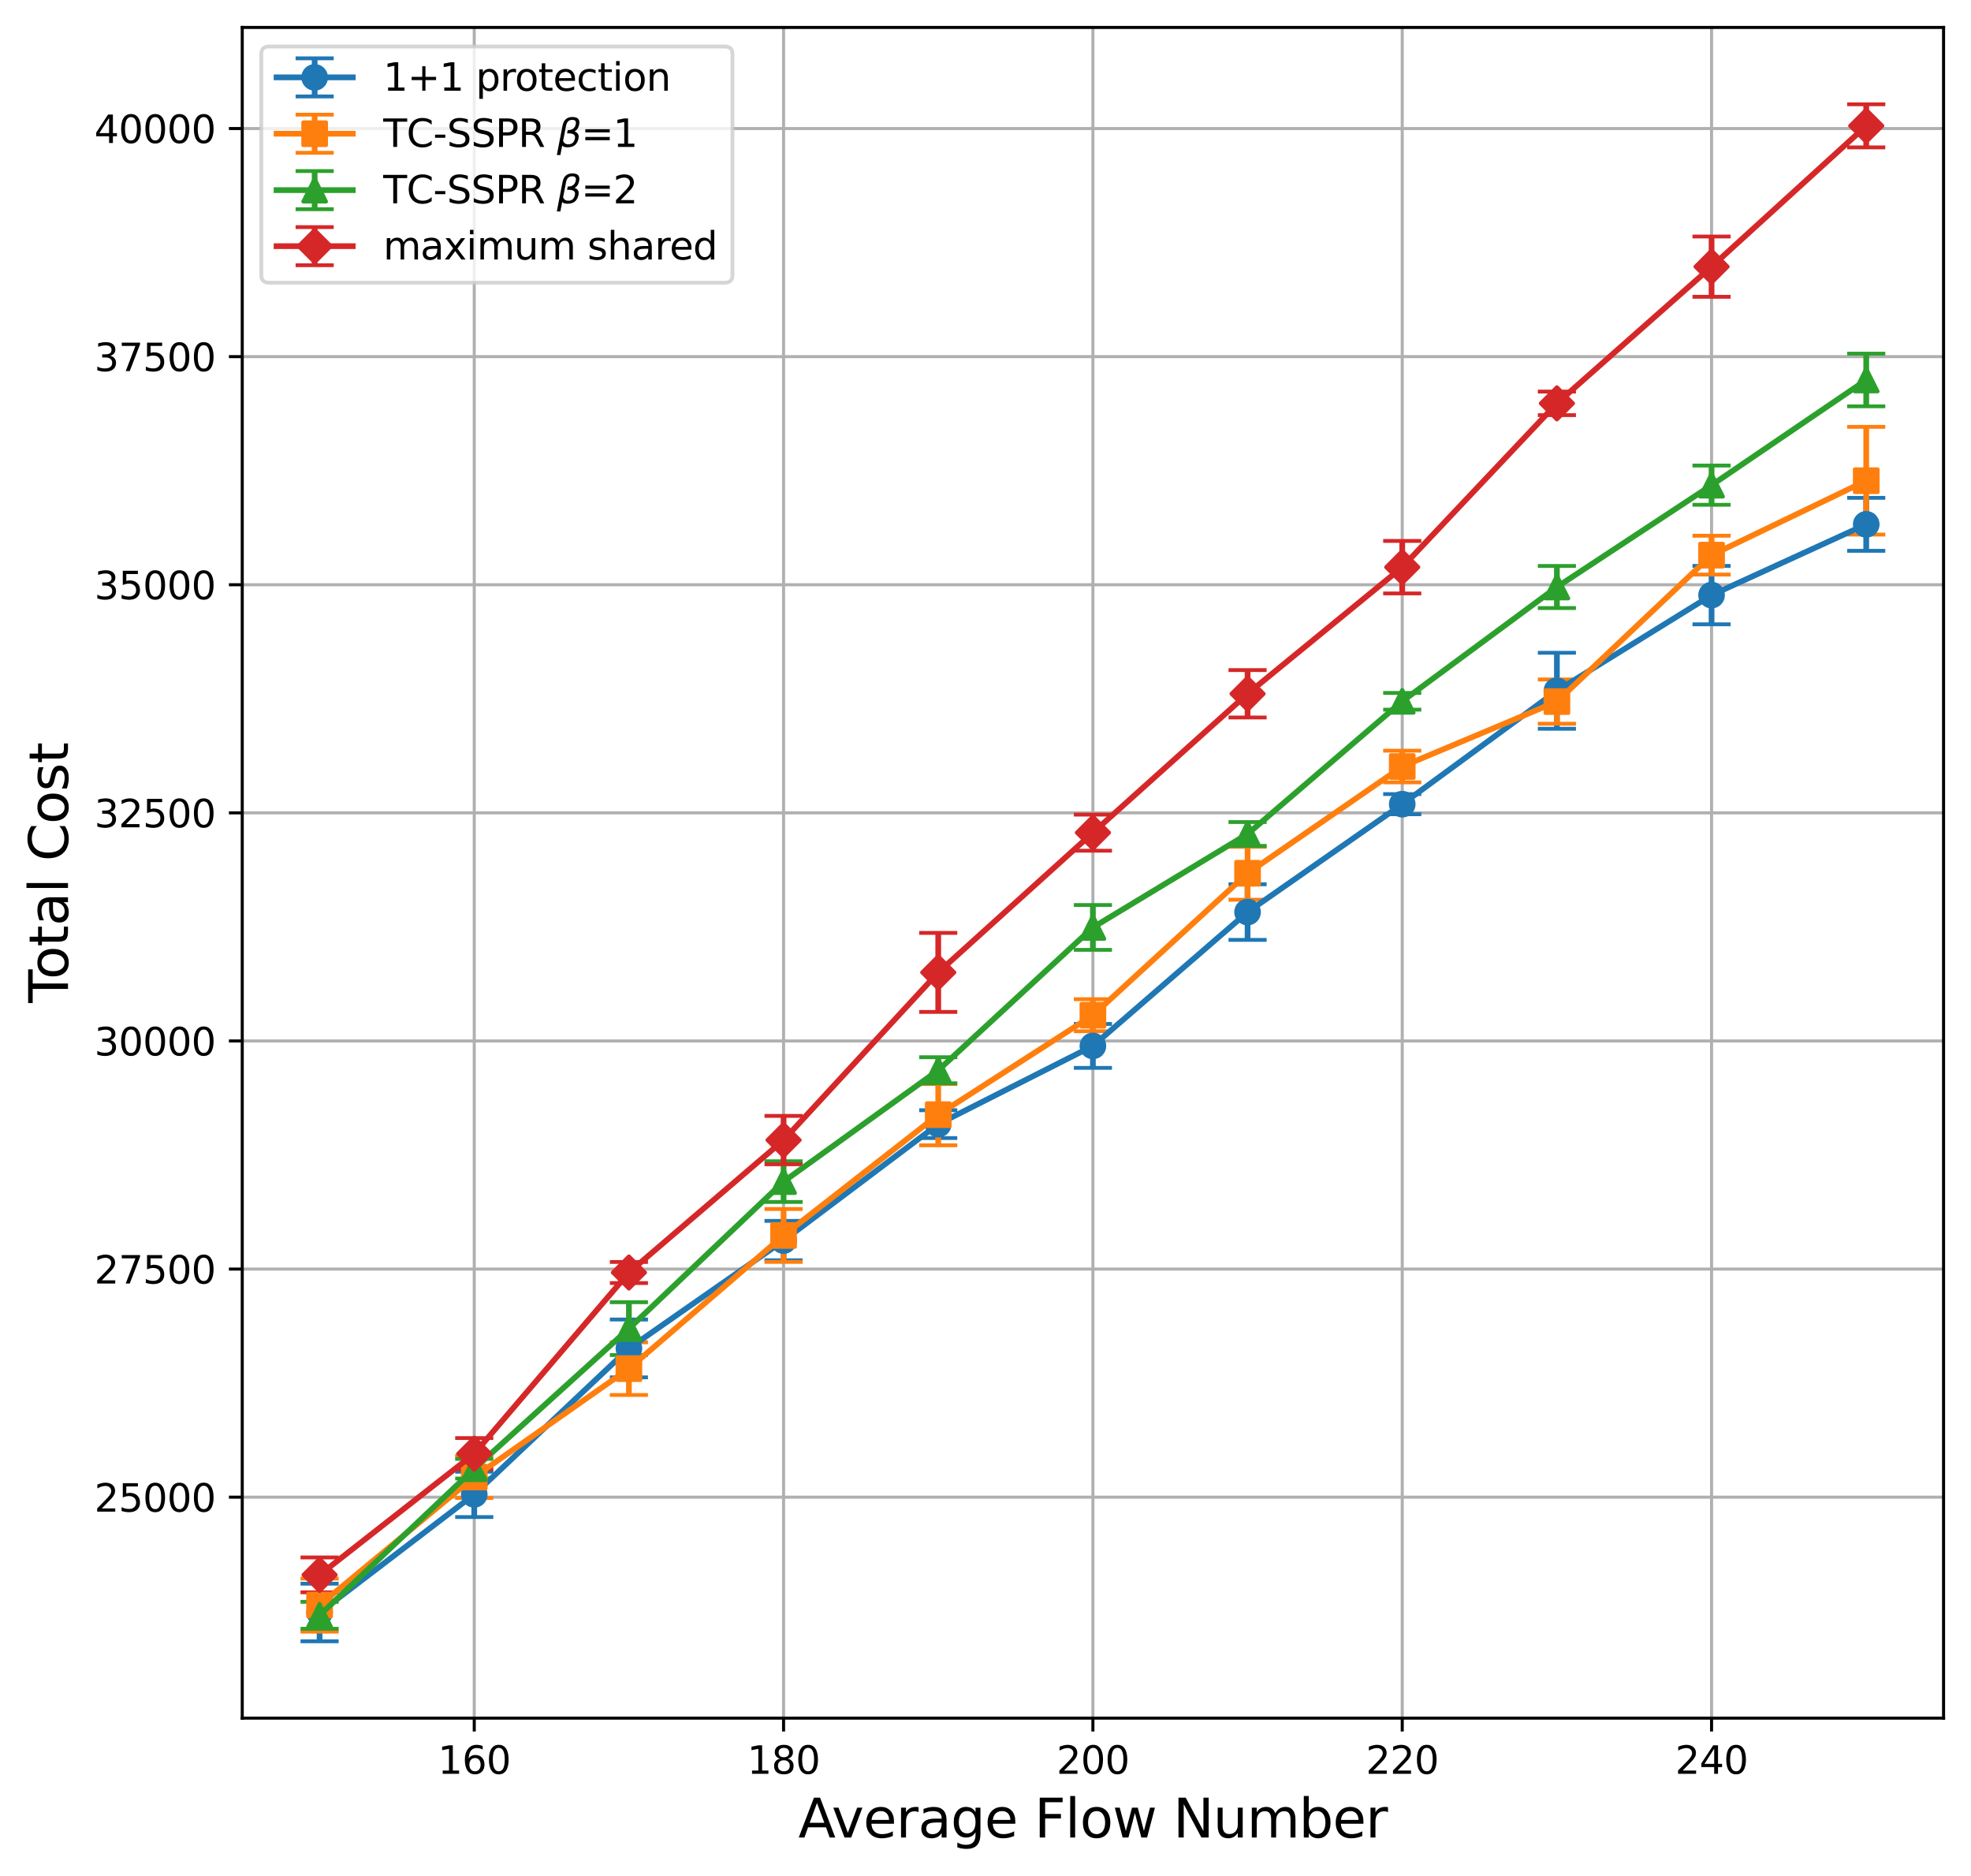 <?xml version="1.0" encoding="utf-8" standalone="no"?>
<!DOCTYPE svg PUBLIC "-//W3C//DTD SVG 1.1//EN"
  "http://www.w3.org/Graphics/SVG/1.1/DTD/svg11.dtd">
<svg xmlns:xlink="http://www.w3.org/1999/xlink" width="517.162pt" height="492.147pt" viewBox="0 0 517.162 492.147" xmlns="http://www.w3.org/2000/svg" version="1.1">
 <defs>
  <style type="text/css">*{stroke-linejoin: round; stroke-linecap: butt}</style>
 </defs>
 <g id="figure_1">
  <g id="patch_1">
   <path d="M 0 492.147 
L 517.162 492.147 
L 517.162 0 
L 0 0 
z
" style="fill: #ffffff"/>
  </g>
  <g id="axes_1">
   <g id="patch_2">
    <path d="M 63.562 450.72 
L 509.962 450.72 
L 509.962 7.2 
L 63.562 7.2 
z
" style="fill: #ffffff"/>
   </g>
   <g id="matplotlib.axis_1">
    <g id="xtick_1">
     <g id="line2d_1">
      <path d="M 124.435 450.72 
L 124.435 7.2 
" clip-path="url(#p0f56e85eb6)" style="fill: none; stroke: #b0b0b0; stroke-width: 0.8; stroke-linecap: square"/>
     </g>
     <g id="line2d_2">
      <defs>
       <path id="mb058c0c00e" d="M 0 0 
L 0 3.5 
" style="stroke: #000000; stroke-width: 0.8"/>
      </defs>
      <g>
       <use xlink:href="#mb058c0c00e" x="124.435" y="450.72" style="stroke: #000000; stroke-width: 0.8"/>
      </g>
     </g>
     <g id="text_1">
      <!-- 160 -->
      <g transform="translate(114.891 465.318) scale(0.1 -0.1)">
       <defs>
        <path id="DejaVuSans-31" d="M 794 531 
L 1825 531 
L 1825 4091 
L 703 3866 
L 703 4441 
L 1819 4666 
L 2450 4666 
L 2450 531 
L 3481 531 
L 3481 0 
L 794 0 
L 794 531 
z
" transform="scale(0.016)"/>
        <path id="DejaVuSans-36" d="M 2113 2584 
Q 1688 2584 1439 2293 
Q 1191 2003 1191 1497 
Q 1191 994 1439 701 
Q 1688 409 2113 409 
Q 2538 409 2786 701 
Q 3034 994 3034 1497 
Q 3034 2003 2786 2293 
Q 2538 2584 2113 2584 
z
M 3366 4563 
L 3366 3988 
Q 3128 4100 2886 4159 
Q 2644 4219 2406 4219 
Q 1781 4219 1451 3797 
Q 1122 3375 1075 2522 
Q 1259 2794 1537 2939 
Q 1816 3084 2150 3084 
Q 2853 3084 3261 2657 
Q 3669 2231 3669 1497 
Q 3669 778 3244 343 
Q 2819 -91 2113 -91 
Q 1303 -91 875 529 
Q 447 1150 447 2328 
Q 447 3434 972 4092 
Q 1497 4750 2381 4750 
Q 2619 4750 2861 4703 
Q 3103 4656 3366 4563 
z
" transform="scale(0.016)"/>
        <path id="DejaVuSans-30" d="M 2034 4250 
Q 1547 4250 1301 3770 
Q 1056 3291 1056 2328 
Q 1056 1369 1301 889 
Q 1547 409 2034 409 
Q 2525 409 2770 889 
Q 3016 1369 3016 2328 
Q 3016 3291 2770 3770 
Q 2525 4250 2034 4250 
z
M 2034 4750 
Q 2819 4750 3233 4129 
Q 3647 3509 3647 2328 
Q 3647 1150 3233 529 
Q 2819 -91 2034 -91 
Q 1250 -91 836 529 
Q 422 1150 422 2328 
Q 422 3509 836 4129 
Q 1250 4750 2034 4750 
z
" transform="scale(0.016)"/>
       </defs>
       <use xlink:href="#DejaVuSans-31"/>
       <use xlink:href="#DejaVuSans-36" x="63.623"/>
       <use xlink:href="#DejaVuSans-30" x="127.246"/>
      </g>
     </g>
    </g>
    <g id="xtick_2">
     <g id="line2d_3">
      <path d="M 205.598 450.72 
L 205.598 7.2 
" clip-path="url(#p0f56e85eb6)" style="fill: none; stroke: #b0b0b0; stroke-width: 0.8; stroke-linecap: square"/>
     </g>
     <g id="line2d_4">
      <g>
       <use xlink:href="#mb058c0c00e" x="205.598" y="450.72" style="stroke: #000000; stroke-width: 0.8"/>
      </g>
     </g>
     <g id="text_2">
      <!-- 180 -->
      <g transform="translate(196.054 465.318) scale(0.1 -0.1)">
       <defs>
        <path id="DejaVuSans-38" d="M 2034 2216 
Q 1584 2216 1326 1975 
Q 1069 1734 1069 1313 
Q 1069 891 1326 650 
Q 1584 409 2034 409 
Q 2484 409 2743 651 
Q 3003 894 3003 1313 
Q 3003 1734 2745 1975 
Q 2488 2216 2034 2216 
z
M 1403 2484 
Q 997 2584 770 2862 
Q 544 3141 544 3541 
Q 544 4100 942 4425 
Q 1341 4750 2034 4750 
Q 2731 4750 3128 4425 
Q 3525 4100 3525 3541 
Q 3525 3141 3298 2862 
Q 3072 2584 2669 2484 
Q 3125 2378 3379 2068 
Q 3634 1759 3634 1313 
Q 3634 634 3220 271 
Q 2806 -91 2034 -91 
Q 1263 -91 848 271 
Q 434 634 434 1313 
Q 434 1759 690 2068 
Q 947 2378 1403 2484 
z
M 1172 3481 
Q 1172 3119 1398 2916 
Q 1625 2713 2034 2713 
Q 2441 2713 2670 2916 
Q 2900 3119 2900 3481 
Q 2900 3844 2670 4047 
Q 2441 4250 2034 4250 
Q 1625 4250 1398 4047 
Q 1172 3844 1172 3481 
z
" transform="scale(0.016)"/>
       </defs>
       <use xlink:href="#DejaVuSans-31"/>
       <use xlink:href="#DejaVuSans-38" x="63.623"/>
       <use xlink:href="#DejaVuSans-30" x="127.246"/>
      </g>
     </g>
    </g>
    <g id="xtick_3">
     <g id="line2d_5">
      <path d="M 286.762 450.72 
L 286.762 7.2 
" clip-path="url(#p0f56e85eb6)" style="fill: none; stroke: #b0b0b0; stroke-width: 0.8; stroke-linecap: square"/>
     </g>
     <g id="line2d_6">
      <g>
       <use xlink:href="#mb058c0c00e" x="286.762" y="450.72" style="stroke: #000000; stroke-width: 0.8"/>
      </g>
     </g>
     <g id="text_3">
      <!-- 200 -->
      <g transform="translate(277.218 465.318) scale(0.1 -0.1)">
       <defs>
        <path id="DejaVuSans-32" d="M 1228 531 
L 3431 531 
L 3431 0 
L 469 0 
L 469 531 
Q 828 903 1448 1529 
Q 2069 2156 2228 2338 
Q 2531 2678 2651 2914 
Q 2772 3150 2772 3378 
Q 2772 3750 2511 3984 
Q 2250 4219 1831 4219 
Q 1534 4219 1204 4116 
Q 875 4013 500 3803 
L 500 4441 
Q 881 4594 1212 4672 
Q 1544 4750 1819 4750 
Q 2544 4750 2975 4387 
Q 3406 4025 3406 3419 
Q 3406 3131 3298 2873 
Q 3191 2616 2906 2266 
Q 2828 2175 2409 1742 
Q 1991 1309 1228 531 
z
" transform="scale(0.016)"/>
       </defs>
       <use xlink:href="#DejaVuSans-32"/>
       <use xlink:href="#DejaVuSans-30" x="63.623"/>
       <use xlink:href="#DejaVuSans-30" x="127.246"/>
      </g>
     </g>
    </g>
    <g id="xtick_4">
     <g id="line2d_7">
      <path d="M 367.926 450.72 
L 367.926 7.2 
" clip-path="url(#p0f56e85eb6)" style="fill: none; stroke: #b0b0b0; stroke-width: 0.8; stroke-linecap: square"/>
     </g>
     <g id="line2d_8">
      <g>
       <use xlink:href="#mb058c0c00e" x="367.926" y="450.72" style="stroke: #000000; stroke-width: 0.8"/>
      </g>
     </g>
     <g id="text_4">
      <!-- 220 -->
      <g transform="translate(358.382 465.318) scale(0.1 -0.1)">
       <use xlink:href="#DejaVuSans-32"/>
       <use xlink:href="#DejaVuSans-32" x="63.623"/>
       <use xlink:href="#DejaVuSans-30" x="127.246"/>
      </g>
     </g>
    </g>
    <g id="xtick_5">
     <g id="line2d_9">
      <path d="M 449.089 450.72 
L 449.089 7.2 
" clip-path="url(#p0f56e85eb6)" style="fill: none; stroke: #b0b0b0; stroke-width: 0.8; stroke-linecap: square"/>
     </g>
     <g id="line2d_10">
      <g>
       <use xlink:href="#mb058c0c00e" x="449.089" y="450.72" style="stroke: #000000; stroke-width: 0.8"/>
      </g>
     </g>
     <g id="text_5">
      <!-- 240 -->
      <g transform="translate(439.545 465.318) scale(0.1 -0.1)">
       <defs>
        <path id="DejaVuSans-34" d="M 2419 4116 
L 825 1625 
L 2419 1625 
L 2419 4116 
z
M 2253 4666 
L 3047 4666 
L 3047 1625 
L 3713 1625 
L 3713 1100 
L 3047 1100 
L 3047 0 
L 2419 0 
L 2419 1100 
L 313 1100 
L 313 1709 
L 2253 4666 
z
" transform="scale(0.016)"/>
       </defs>
       <use xlink:href="#DejaVuSans-32"/>
       <use xlink:href="#DejaVuSans-34" x="63.623"/>
       <use xlink:href="#DejaVuSans-30" x="127.246"/>
      </g>
     </g>
    </g>
    <g id="text_6">
     <!-- Average Flow Number -->
     <g transform="translate(209.468 482.036) scale(0.14 -0.14)">
      <defs>
       <path id="DejaVuSans-41" d="M 2188 4044 
L 1331 1722 
L 3047 1722 
L 2188 4044 
z
M 1831 4666 
L 2547 4666 
L 4325 0 
L 3669 0 
L 3244 1197 
L 1141 1197 
L 716 0 
L 50 0 
L 1831 4666 
z
" transform="scale(0.016)"/>
       <path id="DejaVuSans-76" d="M 191 3500 
L 800 3500 
L 1894 563 
L 2988 3500 
L 3597 3500 
L 2284 0 
L 1503 0 
L 191 3500 
z
" transform="scale(0.016)"/>
       <path id="DejaVuSans-65" d="M 3597 1894 
L 3597 1613 
L 953 1613 
Q 991 1019 1311 708 
Q 1631 397 2203 397 
Q 2534 397 2845 478 
Q 3156 559 3463 722 
L 3463 178 
Q 3153 47 2828 -22 
Q 2503 -91 2169 -91 
Q 1331 -91 842 396 
Q 353 884 353 1716 
Q 353 2575 817 3079 
Q 1281 3584 2069 3584 
Q 2775 3584 3186 3129 
Q 3597 2675 3597 1894 
z
M 3022 2063 
Q 3016 2534 2758 2815 
Q 2500 3097 2075 3097 
Q 1594 3097 1305 2825 
Q 1016 2553 972 2059 
L 3022 2063 
z
" transform="scale(0.016)"/>
       <path id="DejaVuSans-72" d="M 2631 2963 
Q 2534 3019 2420 3045 
Q 2306 3072 2169 3072 
Q 1681 3072 1420 2755 
Q 1159 2438 1159 1844 
L 1159 0 
L 581 0 
L 581 3500 
L 1159 3500 
L 1159 2956 
Q 1341 3275 1631 3429 
Q 1922 3584 2338 3584 
Q 2397 3584 2469 3576 
Q 2541 3569 2628 3553 
L 2631 2963 
z
" transform="scale(0.016)"/>
       <path id="DejaVuSans-61" d="M 2194 1759 
Q 1497 1759 1228 1600 
Q 959 1441 959 1056 
Q 959 750 1161 570 
Q 1363 391 1709 391 
Q 2188 391 2477 730 
Q 2766 1069 2766 1631 
L 2766 1759 
L 2194 1759 
z
M 3341 1997 
L 3341 0 
L 2766 0 
L 2766 531 
Q 2569 213 2275 61 
Q 1981 -91 1556 -91 
Q 1019 -91 701 211 
Q 384 513 384 1019 
Q 384 1609 779 1909 
Q 1175 2209 1959 2209 
L 2766 2209 
L 2766 2266 
Q 2766 2663 2505 2880 
Q 2244 3097 1772 3097 
Q 1472 3097 1187 3025 
Q 903 2953 641 2809 
L 641 3341 
Q 956 3463 1253 3523 
Q 1550 3584 1831 3584 
Q 2591 3584 2966 3190 
Q 3341 2797 3341 1997 
z
" transform="scale(0.016)"/>
       <path id="DejaVuSans-67" d="M 2906 1791 
Q 2906 2416 2648 2759 
Q 2391 3103 1925 3103 
Q 1463 3103 1205 2759 
Q 947 2416 947 1791 
Q 947 1169 1205 825 
Q 1463 481 1925 481 
Q 2391 481 2648 825 
Q 2906 1169 2906 1791 
z
M 3481 434 
Q 3481 -459 3084 -895 
Q 2688 -1331 1869 -1331 
Q 1566 -1331 1297 -1286 
Q 1028 -1241 775 -1147 
L 775 -588 
Q 1028 -725 1275 -790 
Q 1522 -856 1778 -856 
Q 2344 -856 2625 -561 
Q 2906 -266 2906 331 
L 2906 616 
Q 2728 306 2450 153 
Q 2172 0 1784 0 
Q 1141 0 747 490 
Q 353 981 353 1791 
Q 353 2603 747 3093 
Q 1141 3584 1784 3584 
Q 2172 3584 2450 3431 
Q 2728 3278 2906 2969 
L 2906 3500 
L 3481 3500 
L 3481 434 
z
" transform="scale(0.016)"/>
       <path id="DejaVuSans-20" transform="scale(0.016)"/>
       <path id="DejaVuSans-46" d="M 628 4666 
L 3309 4666 
L 3309 4134 
L 1259 4134 
L 1259 2759 
L 3109 2759 
L 3109 2228 
L 1259 2228 
L 1259 0 
L 628 0 
L 628 4666 
z
" transform="scale(0.016)"/>
       <path id="DejaVuSans-6c" d="M 603 4863 
L 1178 4863 
L 1178 0 
L 603 0 
L 603 4863 
z
" transform="scale(0.016)"/>
       <path id="DejaVuSans-6f" d="M 1959 3097 
Q 1497 3097 1228 2736 
Q 959 2375 959 1747 
Q 959 1119 1226 758 
Q 1494 397 1959 397 
Q 2419 397 2687 759 
Q 2956 1122 2956 1747 
Q 2956 2369 2687 2733 
Q 2419 3097 1959 3097 
z
M 1959 3584 
Q 2709 3584 3137 3096 
Q 3566 2609 3566 1747 
Q 3566 888 3137 398 
Q 2709 -91 1959 -91 
Q 1206 -91 779 398 
Q 353 888 353 1747 
Q 353 2609 779 3096 
Q 1206 3584 1959 3584 
z
" transform="scale(0.016)"/>
       <path id="DejaVuSans-77" d="M 269 3500 
L 844 3500 
L 1563 769 
L 2278 3500 
L 2956 3500 
L 3675 769 
L 4391 3500 
L 4966 3500 
L 4050 0 
L 3372 0 
L 2619 2869 
L 1863 0 
L 1184 0 
L 269 3500 
z
" transform="scale(0.016)"/>
       <path id="DejaVuSans-4e" d="M 628 4666 
L 1478 4666 
L 3547 763 
L 3547 4666 
L 4159 4666 
L 4159 0 
L 3309 0 
L 1241 3903 
L 1241 0 
L 628 0 
L 628 4666 
z
" transform="scale(0.016)"/>
       <path id="DejaVuSans-75" d="M 544 1381 
L 544 3500 
L 1119 3500 
L 1119 1403 
Q 1119 906 1312 657 
Q 1506 409 1894 409 
Q 2359 409 2629 706 
Q 2900 1003 2900 1516 
L 2900 3500 
L 3475 3500 
L 3475 0 
L 2900 0 
L 2900 538 
Q 2691 219 2414 64 
Q 2138 -91 1772 -91 
Q 1169 -91 856 284 
Q 544 659 544 1381 
z
M 1991 3584 
L 1991 3584 
z
" transform="scale(0.016)"/>
       <path id="DejaVuSans-6d" d="M 3328 2828 
Q 3544 3216 3844 3400 
Q 4144 3584 4550 3584 
Q 5097 3584 5394 3201 
Q 5691 2819 5691 2113 
L 5691 0 
L 5113 0 
L 5113 2094 
Q 5113 2597 4934 2840 
Q 4756 3084 4391 3084 
Q 3944 3084 3684 2787 
Q 3425 2491 3425 1978 
L 3425 0 
L 2847 0 
L 2847 2094 
Q 2847 2600 2669 2842 
Q 2491 3084 2119 3084 
Q 1678 3084 1418 2786 
Q 1159 2488 1159 1978 
L 1159 0 
L 581 0 
L 581 3500 
L 1159 3500 
L 1159 2956 
Q 1356 3278 1631 3431 
Q 1906 3584 2284 3584 
Q 2666 3584 2933 3390 
Q 3200 3197 3328 2828 
z
" transform="scale(0.016)"/>
       <path id="DejaVuSans-62" d="M 3116 1747 
Q 3116 2381 2855 2742 
Q 2594 3103 2138 3103 
Q 1681 3103 1420 2742 
Q 1159 2381 1159 1747 
Q 1159 1113 1420 752 
Q 1681 391 2138 391 
Q 2594 391 2855 752 
Q 3116 1113 3116 1747 
z
M 1159 2969 
Q 1341 3281 1617 3432 
Q 1894 3584 2278 3584 
Q 2916 3584 3314 3078 
Q 3713 2572 3713 1747 
Q 3713 922 3314 415 
Q 2916 -91 2278 -91 
Q 1894 -91 1617 61 
Q 1341 213 1159 525 
L 1159 0 
L 581 0 
L 581 4863 
L 1159 4863 
L 1159 2969 
z
" transform="scale(0.016)"/>
      </defs>
      <use xlink:href="#DejaVuSans-41"/>
      <use xlink:href="#DejaVuSans-76" x="62.533"/>
      <use xlink:href="#DejaVuSans-65" x="121.713"/>
      <use xlink:href="#DejaVuSans-72" x="183.236"/>
      <use xlink:href="#DejaVuSans-61" x="224.35"/>
      <use xlink:href="#DejaVuSans-67" x="285.629"/>
      <use xlink:href="#DejaVuSans-65" x="349.105"/>
      <use xlink:href="#DejaVuSans-20" x="410.629"/>
      <use xlink:href="#DejaVuSans-46" x="442.416"/>
      <use xlink:href="#DejaVuSans-6c" x="499.936"/>
      <use xlink:href="#DejaVuSans-6f" x="527.719"/>
      <use xlink:href="#DejaVuSans-77" x="588.9"/>
      <use xlink:href="#DejaVuSans-20" x="670.688"/>
      <use xlink:href="#DejaVuSans-4e" x="702.475"/>
      <use xlink:href="#DejaVuSans-75" x="777.279"/>
      <use xlink:href="#DejaVuSans-6d" x="840.658"/>
      <use xlink:href="#DejaVuSans-62" x="938.07"/>
      <use xlink:href="#DejaVuSans-65" x="1001.547"/>
      <use xlink:href="#DejaVuSans-72" x="1063.07"/>
     </g>
    </g>
   </g>
   <g id="matplotlib.axis_2">
    <g id="ytick_1">
     <g id="line2d_11">
      <path d="M 63.562 392.753 
L 509.962 392.753 
" clip-path="url(#p0f56e85eb6)" style="fill: none; stroke: #b0b0b0; stroke-width: 0.8; stroke-linecap: square"/>
     </g>
     <g id="line2d_12">
      <defs>
       <path id="mee5f326fea" d="M 0 0 
L -3.5 0 
" style="stroke: #000000; stroke-width: 0.8"/>
      </defs>
      <g>
       <use xlink:href="#mee5f326fea" x="63.562" y="392.753" style="stroke: #000000; stroke-width: 0.8"/>
      </g>
     </g>
     <g id="text_7">
      <!-- 25000 -->
      <g transform="translate(24.749 396.552) scale(0.1 -0.1)">
       <defs>
        <path id="DejaVuSans-35" d="M 691 4666 
L 3169 4666 
L 3169 4134 
L 1269 4134 
L 1269 2991 
Q 1406 3038 1543 3061 
Q 1681 3084 1819 3084 
Q 2600 3084 3056 2656 
Q 3513 2228 3513 1497 
Q 3513 744 3044 326 
Q 2575 -91 1722 -91 
Q 1428 -91 1123 -41 
Q 819 9 494 109 
L 494 744 
Q 775 591 1075 516 
Q 1375 441 1709 441 
Q 2250 441 2565 725 
Q 2881 1009 2881 1497 
Q 2881 1984 2565 2268 
Q 2250 2553 1709 2553 
Q 1456 2553 1204 2497 
Q 953 2441 691 2322 
L 691 4666 
z
" transform="scale(0.016)"/>
       </defs>
       <use xlink:href="#DejaVuSans-32"/>
       <use xlink:href="#DejaVuSans-35" x="63.623"/>
       <use xlink:href="#DejaVuSans-30" x="127.246"/>
       <use xlink:href="#DejaVuSans-30" x="190.869"/>
       <use xlink:href="#DejaVuSans-30" x="254.492"/>
      </g>
     </g>
    </g>
    <g id="ytick_2">
     <g id="line2d_13">
      <path d="M 63.562 332.913 
L 509.962 332.913 
" clip-path="url(#p0f56e85eb6)" style="fill: none; stroke: #b0b0b0; stroke-width: 0.8; stroke-linecap: square"/>
     </g>
     <g id="line2d_14">
      <g>
       <use xlink:href="#mee5f326fea" x="63.562" y="332.913" style="stroke: #000000; stroke-width: 0.8"/>
      </g>
     </g>
     <g id="text_8">
      <!-- 27500 -->
      <g transform="translate(24.749 336.712) scale(0.1 -0.1)">
       <defs>
        <path id="DejaVuSans-37" d="M 525 4666 
L 3525 4666 
L 3525 4397 
L 1831 0 
L 1172 0 
L 2766 4134 
L 525 4134 
L 525 4666 
z
" transform="scale(0.016)"/>
       </defs>
       <use xlink:href="#DejaVuSans-32"/>
       <use xlink:href="#DejaVuSans-37" x="63.623"/>
       <use xlink:href="#DejaVuSans-35" x="127.246"/>
       <use xlink:href="#DejaVuSans-30" x="190.869"/>
       <use xlink:href="#DejaVuSans-30" x="254.492"/>
      </g>
     </g>
    </g>
    <g id="ytick_3">
     <g id="line2d_15">
      <path d="M 63.562 273.073 
L 509.962 273.073 
" clip-path="url(#p0f56e85eb6)" style="fill: none; stroke: #b0b0b0; stroke-width: 0.8; stroke-linecap: square"/>
     </g>
     <g id="line2d_16">
      <g>
       <use xlink:href="#mee5f326fea" x="63.562" y="273.073" style="stroke: #000000; stroke-width: 0.8"/>
      </g>
     </g>
     <g id="text_9">
      <!-- 30000 -->
      <g transform="translate(24.749 276.872) scale(0.1 -0.1)">
       <defs>
        <path id="DejaVuSans-33" d="M 2597 2516 
Q 3050 2419 3304 2112 
Q 3559 1806 3559 1356 
Q 3559 666 3084 287 
Q 2609 -91 1734 -91 
Q 1441 -91 1130 -33 
Q 819 25 488 141 
L 488 750 
Q 750 597 1062 519 
Q 1375 441 1716 441 
Q 2309 441 2620 675 
Q 2931 909 2931 1356 
Q 2931 1769 2642 2001 
Q 2353 2234 1838 2234 
L 1294 2234 
L 1294 2753 
L 1863 2753 
Q 2328 2753 2575 2939 
Q 2822 3125 2822 3475 
Q 2822 3834 2567 4026 
Q 2313 4219 1838 4219 
Q 1578 4219 1281 4162 
Q 984 4106 628 3988 
L 628 4550 
Q 988 4650 1302 4700 
Q 1616 4750 1894 4750 
Q 2613 4750 3031 4423 
Q 3450 4097 3450 3541 
Q 3450 3153 3228 2886 
Q 3006 2619 2597 2516 
z
" transform="scale(0.016)"/>
       </defs>
       <use xlink:href="#DejaVuSans-33"/>
       <use xlink:href="#DejaVuSans-30" x="63.623"/>
       <use xlink:href="#DejaVuSans-30" x="127.246"/>
       <use xlink:href="#DejaVuSans-30" x="190.869"/>
       <use xlink:href="#DejaVuSans-30" x="254.492"/>
      </g>
     </g>
    </g>
    <g id="ytick_4">
     <g id="line2d_17">
      <path d="M 63.562 213.233 
L 509.962 213.233 
" clip-path="url(#p0f56e85eb6)" style="fill: none; stroke: #b0b0b0; stroke-width: 0.8; stroke-linecap: square"/>
     </g>
     <g id="line2d_18">
      <g>
       <use xlink:href="#mee5f326fea" x="63.562" y="213.233" style="stroke: #000000; stroke-width: 0.8"/>
      </g>
     </g>
     <g id="text_10">
      <!-- 32500 -->
      <g transform="translate(24.749 217.032) scale(0.1 -0.1)">
       <use xlink:href="#DejaVuSans-33"/>
       <use xlink:href="#DejaVuSans-32" x="63.623"/>
       <use xlink:href="#DejaVuSans-35" x="127.246"/>
       <use xlink:href="#DejaVuSans-30" x="190.869"/>
       <use xlink:href="#DejaVuSans-30" x="254.492"/>
      </g>
     </g>
    </g>
    <g id="ytick_5">
     <g id="line2d_19">
      <path d="M 63.562 153.393 
L 509.962 153.393 
" clip-path="url(#p0f56e85eb6)" style="fill: none; stroke: #b0b0b0; stroke-width: 0.8; stroke-linecap: square"/>
     </g>
     <g id="line2d_20">
      <g>
       <use xlink:href="#mee5f326fea" x="63.562" y="153.393" style="stroke: #000000; stroke-width: 0.8"/>
      </g>
     </g>
     <g id="text_11">
      <!-- 35000 -->
      <g transform="translate(24.749 157.193) scale(0.1 -0.1)">
       <use xlink:href="#DejaVuSans-33"/>
       <use xlink:href="#DejaVuSans-35" x="63.623"/>
       <use xlink:href="#DejaVuSans-30" x="127.246"/>
       <use xlink:href="#DejaVuSans-30" x="190.869"/>
       <use xlink:href="#DejaVuSans-30" x="254.492"/>
      </g>
     </g>
    </g>
    <g id="ytick_6">
     <g id="line2d_21">
      <path d="M 63.562 93.553 
L 509.962 93.553 
" clip-path="url(#p0f56e85eb6)" style="fill: none; stroke: #b0b0b0; stroke-width: 0.8; stroke-linecap: square"/>
     </g>
     <g id="line2d_22">
      <g>
       <use xlink:href="#mee5f326fea" x="63.562" y="93.553" style="stroke: #000000; stroke-width: 0.8"/>
      </g>
     </g>
     <g id="text_12">
      <!-- 37500 -->
      <g transform="translate(24.749 97.353) scale(0.1 -0.1)">
       <use xlink:href="#DejaVuSans-33"/>
       <use xlink:href="#DejaVuSans-37" x="63.623"/>
       <use xlink:href="#DejaVuSans-35" x="127.246"/>
       <use xlink:href="#DejaVuSans-30" x="190.869"/>
       <use xlink:href="#DejaVuSans-30" x="254.492"/>
      </g>
     </g>
    </g>
    <g id="ytick_7">
     <g id="line2d_23">
      <path d="M 63.562 33.713 
L 509.962 33.713 
" clip-path="url(#p0f56e85eb6)" style="fill: none; stroke: #b0b0b0; stroke-width: 0.8; stroke-linecap: square"/>
     </g>
     <g id="line2d_24">
      <g>
       <use xlink:href="#mee5f326fea" x="63.562" y="33.713" style="stroke: #000000; stroke-width: 0.8"/>
      </g>
     </g>
     <g id="text_13">
      <!-- 40000 -->
      <g transform="translate(24.749 37.513) scale(0.1 -0.1)">
       <use xlink:href="#DejaVuSans-34"/>
       <use xlink:href="#DejaVuSans-30" x="63.623"/>
       <use xlink:href="#DejaVuSans-30" x="127.246"/>
       <use xlink:href="#DejaVuSans-30" x="190.869"/>
       <use xlink:href="#DejaVuSans-30" x="254.492"/>
      </g>
     </g>
    </g>
    <g id="text_14">
     <!-- Total Cost -->
     <g transform="translate(17.838 263.094) rotate(-90) scale(0.14 -0.14)">
      <defs>
       <path id="DejaVuSans-54" d="M -19 4666 
L 3928 4666 
L 3928 4134 
L 2272 4134 
L 2272 0 
L 1638 0 
L 1638 4134 
L -19 4134 
L -19 4666 
z
" transform="scale(0.016)"/>
       <path id="DejaVuSans-74" d="M 1172 4494 
L 1172 3500 
L 2356 3500 
L 2356 3053 
L 1172 3053 
L 1172 1153 
Q 1172 725 1289 603 
Q 1406 481 1766 481 
L 2356 481 
L 2356 0 
L 1766 0 
Q 1100 0 847 248 
Q 594 497 594 1153 
L 594 3053 
L 172 3053 
L 172 3500 
L 594 3500 
L 594 4494 
L 1172 4494 
z
" transform="scale(0.016)"/>
       <path id="DejaVuSans-43" d="M 4122 4306 
L 4122 3641 
Q 3803 3938 3442 4084 
Q 3081 4231 2675 4231 
Q 1875 4231 1450 3742 
Q 1025 3253 1025 2328 
Q 1025 1406 1450 917 
Q 1875 428 2675 428 
Q 3081 428 3442 575 
Q 3803 722 4122 1019 
L 4122 359 
Q 3791 134 3420 21 
Q 3050 -91 2638 -91 
Q 1578 -91 968 557 
Q 359 1206 359 2328 
Q 359 3453 968 4101 
Q 1578 4750 2638 4750 
Q 3056 4750 3426 4639 
Q 3797 4528 4122 4306 
z
" transform="scale(0.016)"/>
       <path id="DejaVuSans-73" d="M 2834 3397 
L 2834 2853 
Q 2591 2978 2328 3040 
Q 2066 3103 1784 3103 
Q 1356 3103 1142 2972 
Q 928 2841 928 2578 
Q 928 2378 1081 2264 
Q 1234 2150 1697 2047 
L 1894 2003 
Q 2506 1872 2764 1633 
Q 3022 1394 3022 966 
Q 3022 478 2636 193 
Q 2250 -91 1575 -91 
Q 1294 -91 989 -36 
Q 684 19 347 128 
L 347 722 
Q 666 556 975 473 
Q 1284 391 1588 391 
Q 1994 391 2212 530 
Q 2431 669 2431 922 
Q 2431 1156 2273 1281 
Q 2116 1406 1581 1522 
L 1381 1569 
Q 847 1681 609 1914 
Q 372 2147 372 2553 
Q 372 3047 722 3315 
Q 1072 3584 1716 3584 
Q 2034 3584 2315 3537 
Q 2597 3491 2834 3397 
z
" transform="scale(0.016)"/>
      </defs>
      <use xlink:href="#DejaVuSans-54"/>
      <use xlink:href="#DejaVuSans-6f" x="44.084"/>
      <use xlink:href="#DejaVuSans-74" x="105.266"/>
      <use xlink:href="#DejaVuSans-61" x="144.475"/>
      <use xlink:href="#DejaVuSans-6c" x="205.754"/>
      <use xlink:href="#DejaVuSans-20" x="233.537"/>
      <use xlink:href="#DejaVuSans-43" x="265.324"/>
      <use xlink:href="#DejaVuSans-6f" x="335.148"/>
      <use xlink:href="#DejaVuSans-73" x="396.33"/>
      <use xlink:href="#DejaVuSans-74" x="448.43"/>
     </g>
    </g>
   </g>
   <g id="LineCollection_1">
    <path d="M 83.853 430.56 
L 83.853 415.456 
" clip-path="url(#p0f56e85eb6)" style="fill: none; stroke: #1f77b4; stroke-width: 1.5"/>
    <path d="M 124.435 397.964 
L 124.435 386.077 
" clip-path="url(#p0f56e85eb6)" style="fill: none; stroke: #1f77b4; stroke-width: 1.5"/>
    <path d="M 165.016 361.321 
L 165.016 346.145 
" clip-path="url(#p0f56e85eb6)" style="fill: none; stroke: #1f77b4; stroke-width: 1.5"/>
    <path d="M 205.598 330.604 
L 205.598 320.276 
" clip-path="url(#p0f56e85eb6)" style="fill: none; stroke: #1f77b4; stroke-width: 1.5"/>
    <path d="M 246.18 298.548 
L 246.18 291.248 
" clip-path="url(#p0f56e85eb6)" style="fill: none; stroke: #1f77b4; stroke-width: 1.5"/>
    <path d="M 286.762 280.136 
L 286.762 268.615 
" clip-path="url(#p0f56e85eb6)" style="fill: none; stroke: #1f77b4; stroke-width: 1.5"/>
    <path d="M 327.344 246.564 
L 327.344 231.968 
" clip-path="url(#p0f56e85eb6)" style="fill: none; stroke: #1f77b4; stroke-width: 1.5"/>
    <path d="M 367.926 213.605 
L 367.926 208.313 
" clip-path="url(#p0f56e85eb6)" style="fill: none; stroke: #1f77b4; stroke-width: 1.5"/>
    <path d="M 408.507 191.18 
L 408.507 171.244 
" clip-path="url(#p0f56e85eb6)" style="fill: none; stroke: #1f77b4; stroke-width: 1.5"/>
    <path d="M 449.089 163.778 
L 449.089 148.447 
" clip-path="url(#p0f56e85eb6)" style="fill: none; stroke: #1f77b4; stroke-width: 1.5"/>
    <path d="M 489.671 144.496 
L 489.671 130.599 
" clip-path="url(#p0f56e85eb6)" style="fill: none; stroke: #1f77b4; stroke-width: 1.5"/>
   </g>
   <g id="line2d_25">
    <defs>
     <path id="m3286712e17" d="M 5 0 
L -5 -0 
" style="stroke: #1f77b4"/>
    </defs>
    <g clip-path="url(#p0f56e85eb6)">
     <use xlink:href="#m3286712e17" x="83.853" y="430.56" style="fill: #1f77b4; stroke: #1f77b4"/>
     <use xlink:href="#m3286712e17" x="124.435" y="397.964" style="fill: #1f77b4; stroke: #1f77b4"/>
     <use xlink:href="#m3286712e17" x="165.016" y="361.321" style="fill: #1f77b4; stroke: #1f77b4"/>
     <use xlink:href="#m3286712e17" x="205.598" y="330.604" style="fill: #1f77b4; stroke: #1f77b4"/>
     <use xlink:href="#m3286712e17" x="246.18" y="298.548" style="fill: #1f77b4; stroke: #1f77b4"/>
     <use xlink:href="#m3286712e17" x="286.762" y="280.136" style="fill: #1f77b4; stroke: #1f77b4"/>
     <use xlink:href="#m3286712e17" x="327.344" y="246.564" style="fill: #1f77b4; stroke: #1f77b4"/>
     <use xlink:href="#m3286712e17" x="367.926" y="213.605" style="fill: #1f77b4; stroke: #1f77b4"/>
     <use xlink:href="#m3286712e17" x="408.507" y="191.18" style="fill: #1f77b4; stroke: #1f77b4"/>
     <use xlink:href="#m3286712e17" x="449.089" y="163.778" style="fill: #1f77b4; stroke: #1f77b4"/>
     <use xlink:href="#m3286712e17" x="489.671" y="144.496" style="fill: #1f77b4; stroke: #1f77b4"/>
    </g>
   </g>
   <g id="line2d_26">
    <g clip-path="url(#p0f56e85eb6)">
     <use xlink:href="#m3286712e17" x="83.853" y="415.456" style="fill: #1f77b4; stroke: #1f77b4"/>
     <use xlink:href="#m3286712e17" x="124.435" y="386.077" style="fill: #1f77b4; stroke: #1f77b4"/>
     <use xlink:href="#m3286712e17" x="165.016" y="346.145" style="fill: #1f77b4; stroke: #1f77b4"/>
     <use xlink:href="#m3286712e17" x="205.598" y="320.276" style="fill: #1f77b4; stroke: #1f77b4"/>
     <use xlink:href="#m3286712e17" x="246.18" y="291.248" style="fill: #1f77b4; stroke: #1f77b4"/>
     <use xlink:href="#m3286712e17" x="286.762" y="268.615" style="fill: #1f77b4; stroke: #1f77b4"/>
     <use xlink:href="#m3286712e17" x="327.344" y="231.968" style="fill: #1f77b4; stroke: #1f77b4"/>
     <use xlink:href="#m3286712e17" x="367.926" y="208.313" style="fill: #1f77b4; stroke: #1f77b4"/>
     <use xlink:href="#m3286712e17" x="408.507" y="171.244" style="fill: #1f77b4; stroke: #1f77b4"/>
     <use xlink:href="#m3286712e17" x="449.089" y="148.447" style="fill: #1f77b4; stroke: #1f77b4"/>
     <use xlink:href="#m3286712e17" x="489.671" y="130.599" style="fill: #1f77b4; stroke: #1f77b4"/>
    </g>
   </g>
   <g id="LineCollection_2">
    <path d="M 83.853 428.02 
L 83.853 414.109 
" clip-path="url(#p0f56e85eb6)" style="fill: none; stroke: #ff7f0e; stroke-width: 1.5"/>
    <path d="M 124.435 392.967 
L 124.435 381.95 
" clip-path="url(#p0f56e85eb6)" style="fill: none; stroke: #ff7f0e; stroke-width: 1.5"/>
    <path d="M 165.016 365.943 
L 165.016 352.121 
" clip-path="url(#p0f56e85eb6)" style="fill: none; stroke: #ff7f0e; stroke-width: 1.5"/>
    <path d="M 205.598 331.035 
L 205.598 317.155 
" clip-path="url(#p0f56e85eb6)" style="fill: none; stroke: #ff7f0e; stroke-width: 1.5"/>
    <path d="M 246.18 300.447 
L 246.18 284.38 
" clip-path="url(#p0f56e85eb6)" style="fill: none; stroke: #ff7f0e; stroke-width: 1.5"/>
    <path d="M 286.762 270.524 
L 286.762 262.122 
" clip-path="url(#p0f56e85eb6)" style="fill: none; stroke: #ff7f0e; stroke-width: 1.5"/>
    <path d="M 327.344 236.023 
L 327.344 222.144 
" clip-path="url(#p0f56e85eb6)" style="fill: none; stroke: #ff7f0e; stroke-width: 1.5"/>
    <path d="M 367.926 205.237 
L 367.926 196.92 
" clip-path="url(#p0f56e85eb6)" style="fill: none; stroke: #ff7f0e; stroke-width: 1.5"/>
    <path d="M 408.507 189.853 
L 408.507 178.238 
" clip-path="url(#p0f56e85eb6)" style="fill: none; stroke: #ff7f0e; stroke-width: 1.5"/>
    <path d="M 449.089 150.729 
L 449.089 140.537 
" clip-path="url(#p0f56e85eb6)" style="fill: none; stroke: #ff7f0e; stroke-width: 1.5"/>
    <path d="M 489.671 140.236 
L 489.671 111.977 
" clip-path="url(#p0f56e85eb6)" style="fill: none; stroke: #ff7f0e; stroke-width: 1.5"/>
   </g>
   <g id="line2d_27">
    <defs>
     <path id="m1ff63ce136" d="M 5 0 
L -5 -0 
" style="stroke: #ff7f0e"/>
    </defs>
    <g clip-path="url(#p0f56e85eb6)">
     <use xlink:href="#m1ff63ce136" x="83.853" y="428.02" style="fill: #ff7f0e; stroke: #ff7f0e"/>
     <use xlink:href="#m1ff63ce136" x="124.435" y="392.967" style="fill: #ff7f0e; stroke: #ff7f0e"/>
     <use xlink:href="#m1ff63ce136" x="165.016" y="365.943" style="fill: #ff7f0e; stroke: #ff7f0e"/>
     <use xlink:href="#m1ff63ce136" x="205.598" y="331.035" style="fill: #ff7f0e; stroke: #ff7f0e"/>
     <use xlink:href="#m1ff63ce136" x="246.18" y="300.447" style="fill: #ff7f0e; stroke: #ff7f0e"/>
     <use xlink:href="#m1ff63ce136" x="286.762" y="270.524" style="fill: #ff7f0e; stroke: #ff7f0e"/>
     <use xlink:href="#m1ff63ce136" x="327.344" y="236.023" style="fill: #ff7f0e; stroke: #ff7f0e"/>
     <use xlink:href="#m1ff63ce136" x="367.926" y="205.237" style="fill: #ff7f0e; stroke: #ff7f0e"/>
     <use xlink:href="#m1ff63ce136" x="408.507" y="189.853" style="fill: #ff7f0e; stroke: #ff7f0e"/>
     <use xlink:href="#m1ff63ce136" x="449.089" y="150.729" style="fill: #ff7f0e; stroke: #ff7f0e"/>
     <use xlink:href="#m1ff63ce136" x="489.671" y="140.236" style="fill: #ff7f0e; stroke: #ff7f0e"/>
    </g>
   </g>
   <g id="line2d_28">
    <g clip-path="url(#p0f56e85eb6)">
     <use xlink:href="#m1ff63ce136" x="83.853" y="414.109" style="fill: #ff7f0e; stroke: #ff7f0e"/>
     <use xlink:href="#m1ff63ce136" x="124.435" y="381.95" style="fill: #ff7f0e; stroke: #ff7f0e"/>
     <use xlink:href="#m1ff63ce136" x="165.016" y="352.121" style="fill: #ff7f0e; stroke: #ff7f0e"/>
     <use xlink:href="#m1ff63ce136" x="205.598" y="317.155" style="fill: #ff7f0e; stroke: #ff7f0e"/>
     <use xlink:href="#m1ff63ce136" x="246.18" y="284.38" style="fill: #ff7f0e; stroke: #ff7f0e"/>
     <use xlink:href="#m1ff63ce136" x="286.762" y="262.122" style="fill: #ff7f0e; stroke: #ff7f0e"/>
     <use xlink:href="#m1ff63ce136" x="327.344" y="222.144" style="fill: #ff7f0e; stroke: #ff7f0e"/>
     <use xlink:href="#m1ff63ce136" x="367.926" y="196.92" style="fill: #ff7f0e; stroke: #ff7f0e"/>
     <use xlink:href="#m1ff63ce136" x="408.507" y="178.238" style="fill: #ff7f0e; stroke: #ff7f0e"/>
     <use xlink:href="#m1ff63ce136" x="449.089" y="140.537" style="fill: #ff7f0e; stroke: #ff7f0e"/>
     <use xlink:href="#m1ff63ce136" x="489.671" y="111.977" style="fill: #ff7f0e; stroke: #ff7f0e"/>
    </g>
   </g>
   <g id="LineCollection_3">
    <path d="M 83.853 427.276 
L 83.853 420.205 
" clip-path="url(#p0f56e85eb6)" style="fill: none; stroke: #2ca02c; stroke-width: 1.5"/>
    <path d="M 124.435 387.856 
L 124.435 382.724 
" clip-path="url(#p0f56e85eb6)" style="fill: none; stroke: #2ca02c; stroke-width: 1.5"/>
    <path d="M 165.016 355.47 
L 165.016 341.607 
" clip-path="url(#p0f56e85eb6)" style="fill: none; stroke: #2ca02c; stroke-width: 1.5"/>
    <path d="M 205.598 315.314 
L 205.598 304.631 
" clip-path="url(#p0f56e85eb6)" style="fill: none; stroke: #2ca02c; stroke-width: 1.5"/>
    <path d="M 246.18 284.179 
L 246.18 277.344 
" clip-path="url(#p0f56e85eb6)" style="fill: none; stroke: #2ca02c; stroke-width: 1.5"/>
    <path d="M 286.762 249.173 
L 286.762 237.411 
" clip-path="url(#p0f56e85eb6)" style="fill: none; stroke: #2ca02c; stroke-width: 1.5"/>
    <path d="M 327.344 221.907 
L 327.344 215.647 
" clip-path="url(#p0f56e85eb6)" style="fill: none; stroke: #2ca02c; stroke-width: 1.5"/>
    <path d="M 367.926 186.162 
L 367.926 181.776 
" clip-path="url(#p0f56e85eb6)" style="fill: none; stroke: #2ca02c; stroke-width: 1.5"/>
    <path d="M 408.507 159.517 
L 408.507 148.466 
" clip-path="url(#p0f56e85eb6)" style="fill: none; stroke: #2ca02c; stroke-width: 1.5"/>
    <path d="M 449.089 132.421 
L 449.089 122.128 
" clip-path="url(#p0f56e85eb6)" style="fill: none; stroke: #2ca02c; stroke-width: 1.5"/>
    <path d="M 489.671 106.591 
L 489.671 92.771 
" clip-path="url(#p0f56e85eb6)" style="fill: none; stroke: #2ca02c; stroke-width: 1.5"/>
   </g>
   <g id="line2d_29">
    <defs>
     <path id="m943a40f4f3" d="M 5 0 
L -5 -0 
" style="stroke: #2ca02c"/>
    </defs>
    <g clip-path="url(#p0f56e85eb6)">
     <use xlink:href="#m943a40f4f3" x="83.853" y="427.276" style="fill: #2ca02c; stroke: #2ca02c"/>
     <use xlink:href="#m943a40f4f3" x="124.435" y="387.856" style="fill: #2ca02c; stroke: #2ca02c"/>
     <use xlink:href="#m943a40f4f3" x="165.016" y="355.47" style="fill: #2ca02c; stroke: #2ca02c"/>
     <use xlink:href="#m943a40f4f3" x="205.598" y="315.314" style="fill: #2ca02c; stroke: #2ca02c"/>
     <use xlink:href="#m943a40f4f3" x="246.18" y="284.179" style="fill: #2ca02c; stroke: #2ca02c"/>
     <use xlink:href="#m943a40f4f3" x="286.762" y="249.173" style="fill: #2ca02c; stroke: #2ca02c"/>
     <use xlink:href="#m943a40f4f3" x="327.344" y="221.907" style="fill: #2ca02c; stroke: #2ca02c"/>
     <use xlink:href="#m943a40f4f3" x="367.926" y="186.162" style="fill: #2ca02c; stroke: #2ca02c"/>
     <use xlink:href="#m943a40f4f3" x="408.507" y="159.517" style="fill: #2ca02c; stroke: #2ca02c"/>
     <use xlink:href="#m943a40f4f3" x="449.089" y="132.421" style="fill: #2ca02c; stroke: #2ca02c"/>
     <use xlink:href="#m943a40f4f3" x="489.671" y="106.591" style="fill: #2ca02c; stroke: #2ca02c"/>
    </g>
   </g>
   <g id="line2d_30">
    <g clip-path="url(#p0f56e85eb6)">
     <use xlink:href="#m943a40f4f3" x="83.853" y="420.205" style="fill: #2ca02c; stroke: #2ca02c"/>
     <use xlink:href="#m943a40f4f3" x="124.435" y="382.724" style="fill: #2ca02c; stroke: #2ca02c"/>
     <use xlink:href="#m943a40f4f3" x="165.016" y="341.607" style="fill: #2ca02c; stroke: #2ca02c"/>
     <use xlink:href="#m943a40f4f3" x="205.598" y="304.631" style="fill: #2ca02c; stroke: #2ca02c"/>
     <use xlink:href="#m943a40f4f3" x="246.18" y="277.344" style="fill: #2ca02c; stroke: #2ca02c"/>
     <use xlink:href="#m943a40f4f3" x="286.762" y="237.411" style="fill: #2ca02c; stroke: #2ca02c"/>
     <use xlink:href="#m943a40f4f3" x="327.344" y="215.647" style="fill: #2ca02c; stroke: #2ca02c"/>
     <use xlink:href="#m943a40f4f3" x="367.926" y="181.776" style="fill: #2ca02c; stroke: #2ca02c"/>
     <use xlink:href="#m943a40f4f3" x="408.507" y="148.466" style="fill: #2ca02c; stroke: #2ca02c"/>
     <use xlink:href="#m943a40f4f3" x="449.089" y="122.128" style="fill: #2ca02c; stroke: #2ca02c"/>
     <use xlink:href="#m943a40f4f3" x="489.671" y="92.771" style="fill: #2ca02c; stroke: #2ca02c"/>
    </g>
   </g>
   <g id="LineCollection_4">
    <path d="M 83.853 417.712 
L 83.853 408.561 
" clip-path="url(#p0f56e85eb6)" style="fill: none; stroke: #d62728; stroke-width: 1.5"/>
    <path d="M 124.435 385.447 
L 124.435 377.253 
" clip-path="url(#p0f56e85eb6)" style="fill: none; stroke: #d62728; stroke-width: 1.5"/>
    <path d="M 165.016 336.583 
L 165.016 331.053 
" clip-path="url(#p0f56e85eb6)" style="fill: none; stroke: #d62728; stroke-width: 1.5"/>
    <path d="M 205.598 305.43 
L 205.598 292.734 
" clip-path="url(#p0f56e85eb6)" style="fill: none; stroke: #d62728; stroke-width: 1.5"/>
    <path d="M 246.18 265.456 
L 246.18 244.73 
" clip-path="url(#p0f56e85eb6)" style="fill: none; stroke: #d62728; stroke-width: 1.5"/>
    <path d="M 286.762 223.165 
L 286.762 213.699 
" clip-path="url(#p0f56e85eb6)" style="fill: none; stroke: #d62728; stroke-width: 1.5"/>
    <path d="M 327.344 188.217 
L 327.344 175.786 
" clip-path="url(#p0f56e85eb6)" style="fill: none; stroke: #d62728; stroke-width: 1.5"/>
    <path d="M 367.926 155.675 
L 367.926 141.901 
" clip-path="url(#p0f56e85eb6)" style="fill: none; stroke: #d62728; stroke-width: 1.5"/>
    <path d="M 408.507 108.907 
L 408.507 102.72 
" clip-path="url(#p0f56e85eb6)" style="fill: none; stroke: #d62728; stroke-width: 1.5"/>
    <path d="M 449.089 77.858 
L 449.089 62.047 
" clip-path="url(#p0f56e85eb6)" style="fill: none; stroke: #d62728; stroke-width: 1.5"/>
    <path d="M 489.671 38.66 
L 489.671 27.36 
" clip-path="url(#p0f56e85eb6)" style="fill: none; stroke: #d62728; stroke-width: 1.5"/>
   </g>
   <g id="line2d_31">
    <defs>
     <path id="m63e6628f7f" d="M 5 0 
L -5 -0 
" style="stroke: #d62728"/>
    </defs>
    <g clip-path="url(#p0f56e85eb6)">
     <use xlink:href="#m63e6628f7f" x="83.853" y="417.712" style="fill: #d62728; stroke: #d62728"/>
     <use xlink:href="#m63e6628f7f" x="124.435" y="385.447" style="fill: #d62728; stroke: #d62728"/>
     <use xlink:href="#m63e6628f7f" x="165.016" y="336.583" style="fill: #d62728; stroke: #d62728"/>
     <use xlink:href="#m63e6628f7f" x="205.598" y="305.43" style="fill: #d62728; stroke: #d62728"/>
     <use xlink:href="#m63e6628f7f" x="246.18" y="265.456" style="fill: #d62728; stroke: #d62728"/>
     <use xlink:href="#m63e6628f7f" x="286.762" y="223.165" style="fill: #d62728; stroke: #d62728"/>
     <use xlink:href="#m63e6628f7f" x="327.344" y="188.217" style="fill: #d62728; stroke: #d62728"/>
     <use xlink:href="#m63e6628f7f" x="367.926" y="155.675" style="fill: #d62728; stroke: #d62728"/>
     <use xlink:href="#m63e6628f7f" x="408.507" y="108.907" style="fill: #d62728; stroke: #d62728"/>
     <use xlink:href="#m63e6628f7f" x="449.089" y="77.858" style="fill: #d62728; stroke: #d62728"/>
     <use xlink:href="#m63e6628f7f" x="489.671" y="38.66" style="fill: #d62728; stroke: #d62728"/>
    </g>
   </g>
   <g id="line2d_32">
    <g clip-path="url(#p0f56e85eb6)">
     <use xlink:href="#m63e6628f7f" x="83.853" y="408.561" style="fill: #d62728; stroke: #d62728"/>
     <use xlink:href="#m63e6628f7f" x="124.435" y="377.253" style="fill: #d62728; stroke: #d62728"/>
     <use xlink:href="#m63e6628f7f" x="165.016" y="331.053" style="fill: #d62728; stroke: #d62728"/>
     <use xlink:href="#m63e6628f7f" x="205.598" y="292.734" style="fill: #d62728; stroke: #d62728"/>
     <use xlink:href="#m63e6628f7f" x="246.18" y="244.73" style="fill: #d62728; stroke: #d62728"/>
     <use xlink:href="#m63e6628f7f" x="286.762" y="213.699" style="fill: #d62728; stroke: #d62728"/>
     <use xlink:href="#m63e6628f7f" x="327.344" y="175.786" style="fill: #d62728; stroke: #d62728"/>
     <use xlink:href="#m63e6628f7f" x="367.926" y="141.901" style="fill: #d62728; stroke: #d62728"/>
     <use xlink:href="#m63e6628f7f" x="408.507" y="102.72" style="fill: #d62728; stroke: #d62728"/>
     <use xlink:href="#m63e6628f7f" x="449.089" y="62.047" style="fill: #d62728; stroke: #d62728"/>
     <use xlink:href="#m63e6628f7f" x="489.671" y="27.36" style="fill: #d62728; stroke: #d62728"/>
    </g>
   </g>
   <g id="line2d_33">
    <path d="M 83.853 423.008 
L 124.435 392.021 
L 165.016 353.733 
L 205.598 325.44 
L 246.18 294.898 
L 286.762 274.375 
L 327.344 239.266 
L 367.926 210.959 
L 408.507 181.212 
L 449.089 156.112 
L 489.671 137.548 
" clip-path="url(#p0f56e85eb6)" style="fill: none; stroke: #1f77b4; stroke-width: 1.5; stroke-linecap: square"/>
    <defs>
     <path id="m21b1ef7c93" d="M 0 3 
C 0.796 3 1.559 2.684 2.121 2.121 
C 2.684 1.559 3 0.796 3 0 
C 3 -0.796 2.684 -1.559 2.121 -2.121 
C 1.559 -2.684 0.796 -3 0 -3 
C -0.796 -3 -1.559 -2.684 -2.121 -2.121 
C -2.684 -1.559 -3 -0.796 -3 0 
C -3 0.796 -2.684 1.559 -2.121 2.121 
C -1.559 2.684 -0.796 3 0 3 
z
" style="stroke: #1f77b4"/>
    </defs>
    <g clip-path="url(#p0f56e85eb6)">
     <use xlink:href="#m21b1ef7c93" x="83.853" y="423.008" style="fill: #1f77b4; stroke: #1f77b4"/>
     <use xlink:href="#m21b1ef7c93" x="124.435" y="392.021" style="fill: #1f77b4; stroke: #1f77b4"/>
     <use xlink:href="#m21b1ef7c93" x="165.016" y="353.733" style="fill: #1f77b4; stroke: #1f77b4"/>
     <use xlink:href="#m21b1ef7c93" x="205.598" y="325.44" style="fill: #1f77b4; stroke: #1f77b4"/>
     <use xlink:href="#m21b1ef7c93" x="246.18" y="294.898" style="fill: #1f77b4; stroke: #1f77b4"/>
     <use xlink:href="#m21b1ef7c93" x="286.762" y="274.375" style="fill: #1f77b4; stroke: #1f77b4"/>
     <use xlink:href="#m21b1ef7c93" x="327.344" y="239.266" style="fill: #1f77b4; stroke: #1f77b4"/>
     <use xlink:href="#m21b1ef7c93" x="367.926" y="210.959" style="fill: #1f77b4; stroke: #1f77b4"/>
     <use xlink:href="#m21b1ef7c93" x="408.507" y="181.212" style="fill: #1f77b4; stroke: #1f77b4"/>
     <use xlink:href="#m21b1ef7c93" x="449.089" y="156.112" style="fill: #1f77b4; stroke: #1f77b4"/>
     <use xlink:href="#m21b1ef7c93" x="489.671" y="137.548" style="fill: #1f77b4; stroke: #1f77b4"/>
    </g>
   </g>
   <g id="line2d_34">
    <path d="M 83.853 421.065 
L 124.435 387.458 
L 165.016 359.032 
L 205.598 324.095 
L 246.18 292.413 
L 286.762 266.323 
L 327.344 229.084 
L 367.926 201.079 
L 408.507 184.046 
L 449.089 145.633 
L 489.671 126.106 
" clip-path="url(#p0f56e85eb6)" style="fill: none; stroke: #ff7f0e; stroke-width: 1.5; stroke-linecap: square"/>
    <defs>
     <path id="md06e80ef54" d="M -3 3 
L 3 3 
L 3 -3 
L -3 -3 
z
" style="stroke: #ff7f0e; stroke-linejoin: miter"/>
    </defs>
    <g clip-path="url(#p0f56e85eb6)">
     <use xlink:href="#md06e80ef54" x="83.853" y="421.065" style="fill: #ff7f0e; stroke: #ff7f0e; stroke-linejoin: miter"/>
     <use xlink:href="#md06e80ef54" x="124.435" y="387.458" style="fill: #ff7f0e; stroke: #ff7f0e; stroke-linejoin: miter"/>
     <use xlink:href="#md06e80ef54" x="165.016" y="359.032" style="fill: #ff7f0e; stroke: #ff7f0e; stroke-linejoin: miter"/>
     <use xlink:href="#md06e80ef54" x="205.598" y="324.095" style="fill: #ff7f0e; stroke: #ff7f0e; stroke-linejoin: miter"/>
     <use xlink:href="#md06e80ef54" x="246.18" y="292.413" style="fill: #ff7f0e; stroke: #ff7f0e; stroke-linejoin: miter"/>
     <use xlink:href="#md06e80ef54" x="286.762" y="266.323" style="fill: #ff7f0e; stroke: #ff7f0e; stroke-linejoin: miter"/>
     <use xlink:href="#md06e80ef54" x="327.344" y="229.084" style="fill: #ff7f0e; stroke: #ff7f0e; stroke-linejoin: miter"/>
     <use xlink:href="#md06e80ef54" x="367.926" y="201.079" style="fill: #ff7f0e; stroke: #ff7f0e; stroke-linejoin: miter"/>
     <use xlink:href="#md06e80ef54" x="408.507" y="184.046" style="fill: #ff7f0e; stroke: #ff7f0e; stroke-linejoin: miter"/>
     <use xlink:href="#md06e80ef54" x="449.089" y="145.633" style="fill: #ff7f0e; stroke: #ff7f0e; stroke-linejoin: miter"/>
     <use xlink:href="#md06e80ef54" x="489.671" y="126.106" style="fill: #ff7f0e; stroke: #ff7f0e; stroke-linejoin: miter"/>
    </g>
   </g>
   <g id="line2d_35">
    <path d="M 83.853 423.741 
L 124.435 385.29 
L 165.016 348.539 
L 205.598 309.973 
L 246.18 280.761 
L 286.762 243.292 
L 327.344 218.777 
L 367.926 183.969 
L 408.507 153.992 
L 449.089 127.274 
L 489.671 99.681 
" clip-path="url(#p0f56e85eb6)" style="fill: none; stroke: #2ca02c; stroke-width: 1.5; stroke-linecap: square"/>
    <defs>
     <path id="m9f58bf8e62" d="M 0 -3 
L -3 3 
L 3 3 
z
" style="stroke: #2ca02c; stroke-linejoin: miter"/>
    </defs>
    <g clip-path="url(#p0f56e85eb6)">
     <use xlink:href="#m9f58bf8e62" x="83.853" y="423.741" style="fill: #2ca02c; stroke: #2ca02c; stroke-linejoin: miter"/>
     <use xlink:href="#m9f58bf8e62" x="124.435" y="385.29" style="fill: #2ca02c; stroke: #2ca02c; stroke-linejoin: miter"/>
     <use xlink:href="#m9f58bf8e62" x="165.016" y="348.539" style="fill: #2ca02c; stroke: #2ca02c; stroke-linejoin: miter"/>
     <use xlink:href="#m9f58bf8e62" x="205.598" y="309.973" style="fill: #2ca02c; stroke: #2ca02c; stroke-linejoin: miter"/>
     <use xlink:href="#m9f58bf8e62" x="246.18" y="280.761" style="fill: #2ca02c; stroke: #2ca02c; stroke-linejoin: miter"/>
     <use xlink:href="#m9f58bf8e62" x="286.762" y="243.292" style="fill: #2ca02c; stroke: #2ca02c; stroke-linejoin: miter"/>
     <use xlink:href="#m9f58bf8e62" x="327.344" y="218.777" style="fill: #2ca02c; stroke: #2ca02c; stroke-linejoin: miter"/>
     <use xlink:href="#m9f58bf8e62" x="367.926" y="183.969" style="fill: #2ca02c; stroke: #2ca02c; stroke-linejoin: miter"/>
     <use xlink:href="#m9f58bf8e62" x="408.507" y="153.992" style="fill: #2ca02c; stroke: #2ca02c; stroke-linejoin: miter"/>
     <use xlink:href="#m9f58bf8e62" x="449.089" y="127.274" style="fill: #2ca02c; stroke: #2ca02c; stroke-linejoin: miter"/>
     <use xlink:href="#m9f58bf8e62" x="489.671" y="99.681" style="fill: #2ca02c; stroke: #2ca02c; stroke-linejoin: miter"/>
    </g>
   </g>
   <g id="line2d_36">
    <path d="M 83.853 413.137 
L 124.435 381.35 
L 165.016 333.818 
L 205.598 299.082 
L 246.18 255.093 
L 286.762 218.432 
L 327.344 182.002 
L 367.926 148.788 
L 408.507 105.813 
L 449.089 69.953 
L 489.671 33.01 
" clip-path="url(#p0f56e85eb6)" style="fill: none; stroke: #d62728; stroke-width: 1.5; stroke-linecap: square"/>
    <defs>
     <path id="m2442dc7310" d="M 0 4.243 
L 4.243 0 
L 0 -4.243 
L -4.243 0 
z
" style="stroke: #d62728; stroke-linejoin: miter"/>
    </defs>
    <g clip-path="url(#p0f56e85eb6)">
     <use xlink:href="#m2442dc7310" x="83.853" y="413.137" style="fill: #d62728; stroke: #d62728; stroke-linejoin: miter"/>
     <use xlink:href="#m2442dc7310" x="124.435" y="381.35" style="fill: #d62728; stroke: #d62728; stroke-linejoin: miter"/>
     <use xlink:href="#m2442dc7310" x="165.016" y="333.818" style="fill: #d62728; stroke: #d62728; stroke-linejoin: miter"/>
     <use xlink:href="#m2442dc7310" x="205.598" y="299.082" style="fill: #d62728; stroke: #d62728; stroke-linejoin: miter"/>
     <use xlink:href="#m2442dc7310" x="246.18" y="255.093" style="fill: #d62728; stroke: #d62728; stroke-linejoin: miter"/>
     <use xlink:href="#m2442dc7310" x="286.762" y="218.432" style="fill: #d62728; stroke: #d62728; stroke-linejoin: miter"/>
     <use xlink:href="#m2442dc7310" x="327.344" y="182.002" style="fill: #d62728; stroke: #d62728; stroke-linejoin: miter"/>
     <use xlink:href="#m2442dc7310" x="367.926" y="148.788" style="fill: #d62728; stroke: #d62728; stroke-linejoin: miter"/>
     <use xlink:href="#m2442dc7310" x="408.507" y="105.813" style="fill: #d62728; stroke: #d62728; stroke-linejoin: miter"/>
     <use xlink:href="#m2442dc7310" x="449.089" y="69.953" style="fill: #d62728; stroke: #d62728; stroke-linejoin: miter"/>
     <use xlink:href="#m2442dc7310" x="489.671" y="33.01" style="fill: #d62728; stroke: #d62728; stroke-linejoin: miter"/>
    </g>
   </g>
   <g id="patch_3">
    <path d="M 63.562 450.72 
L 63.562 7.2 
" style="fill: none; stroke: #000000; stroke-width: 0.8; stroke-linejoin: miter; stroke-linecap: square"/>
   </g>
   <g id="patch_4">
    <path d="M 509.962 450.72 
L 509.962 7.2 
" style="fill: none; stroke: #000000; stroke-width: 0.8; stroke-linejoin: miter; stroke-linecap: square"/>
   </g>
   <g id="patch_5">
    <path d="M 63.562 450.72 
L 509.962 450.72 
" style="fill: none; stroke: #000000; stroke-width: 0.8; stroke-linejoin: miter; stroke-linecap: square"/>
   </g>
   <g id="patch_6">
    <path d="M 63.562 7.2 
L 509.962 7.2 
" style="fill: none; stroke: #000000; stroke-width: 0.8; stroke-linejoin: miter; stroke-linecap: square"/>
   </g>
   <g id="legend_1">
    <g id="patch_7">
     <path d="M 70.562 74.156 
L 190.187 74.156 
Q 192.187 74.156 192.187 72.156 
L 192.187 14.2 
Q 192.187 12.2 190.187 12.2 
L 70.562 12.2 
Q 68.562 12.2 68.562 14.2 
L 68.562 72.156 
Q 68.562 74.156 70.562 74.156 
z
" style="fill: #ffffff; opacity: 0.8; stroke: #cccccc; stroke-linejoin: miter"/>
    </g>
    <g id="LineCollection_5">
     <path d="M 82.562 25.298 
L 82.562 15.298 
" style="fill: none; stroke: #1f77b4; stroke-width: 1.5"/>
    </g>
    <g id="line2d_37">
     <g>
      <use xlink:href="#m3286712e17" x="82.562" y="25.298" style="fill: #1f77b4; stroke: #1f77b4"/>
     </g>
    </g>
    <g id="line2d_38">
     <g>
      <use xlink:href="#m3286712e17" x="82.562" y="15.298" style="fill: #1f77b4; stroke: #1f77b4"/>
     </g>
    </g>
    <g id="line2d_39">
     <path d="M 72.562 20.298 
L 92.562 20.298 
" style="fill: none; stroke: #1f77b4; stroke-width: 1.5; stroke-linecap: square"/>
    </g>
    <g id="line2d_40">
     <g>
      <use xlink:href="#m21b1ef7c93" x="82.562" y="20.298" style="fill: #1f77b4; stroke: #1f77b4"/>
     </g>
    </g>
    <g id="text_15">
     <!-- 1+1 protection -->
     <g transform="translate(100.562 23.798) scale(0.1 -0.1)">
      <defs>
       <path id="DejaVuSans-2b" d="M 2944 4013 
L 2944 2272 
L 4684 2272 
L 4684 1741 
L 2944 1741 
L 2944 0 
L 2419 0 
L 2419 1741 
L 678 1741 
L 678 2272 
L 2419 2272 
L 2419 4013 
L 2944 4013 
z
" transform="scale(0.016)"/>
       <path id="DejaVuSans-70" d="M 1159 525 
L 1159 -1331 
L 581 -1331 
L 581 3500 
L 1159 3500 
L 1159 2969 
Q 1341 3281 1617 3432 
Q 1894 3584 2278 3584 
Q 2916 3584 3314 3078 
Q 3713 2572 3713 1747 
Q 3713 922 3314 415 
Q 2916 -91 2278 -91 
Q 1894 -91 1617 61 
Q 1341 213 1159 525 
z
M 3116 1747 
Q 3116 2381 2855 2742 
Q 2594 3103 2138 3103 
Q 1681 3103 1420 2742 
Q 1159 2381 1159 1747 
Q 1159 1113 1420 752 
Q 1681 391 2138 391 
Q 2594 391 2855 752 
Q 3116 1113 3116 1747 
z
" transform="scale(0.016)"/>
       <path id="DejaVuSans-63" d="M 3122 3366 
L 3122 2828 
Q 2878 2963 2633 3030 
Q 2388 3097 2138 3097 
Q 1578 3097 1268 2742 
Q 959 2388 959 1747 
Q 959 1106 1268 751 
Q 1578 397 2138 397 
Q 2388 397 2633 464 
Q 2878 531 3122 666 
L 3122 134 
Q 2881 22 2623 -34 
Q 2366 -91 2075 -91 
Q 1284 -91 818 406 
Q 353 903 353 1747 
Q 353 2603 823 3093 
Q 1294 3584 2113 3584 
Q 2378 3584 2631 3529 
Q 2884 3475 3122 3366 
z
" transform="scale(0.016)"/>
       <path id="DejaVuSans-69" d="M 603 3500 
L 1178 3500 
L 1178 0 
L 603 0 
L 603 3500 
z
M 603 4863 
L 1178 4863 
L 1178 4134 
L 603 4134 
L 603 4863 
z
" transform="scale(0.016)"/>
       <path id="DejaVuSans-6e" d="M 3513 2113 
L 3513 0 
L 2938 0 
L 2938 2094 
Q 2938 2591 2744 2837 
Q 2550 3084 2163 3084 
Q 1697 3084 1428 2787 
Q 1159 2491 1159 1978 
L 1159 0 
L 581 0 
L 581 3500 
L 1159 3500 
L 1159 2956 
Q 1366 3272 1645 3428 
Q 1925 3584 2291 3584 
Q 2894 3584 3203 3211 
Q 3513 2838 3513 2113 
z
" transform="scale(0.016)"/>
      </defs>
      <use xlink:href="#DejaVuSans-31"/>
      <use xlink:href="#DejaVuSans-2b" x="63.623"/>
      <use xlink:href="#DejaVuSans-31" x="147.412"/>
      <use xlink:href="#DejaVuSans-20" x="211.035"/>
      <use xlink:href="#DejaVuSans-70" x="242.822"/>
      <use xlink:href="#DejaVuSans-72" x="306.299"/>
      <use xlink:href="#DejaVuSans-6f" x="345.162"/>
      <use xlink:href="#DejaVuSans-74" x="406.344"/>
      <use xlink:href="#DejaVuSans-65" x="445.553"/>
      <use xlink:href="#DejaVuSans-63" x="507.076"/>
      <use xlink:href="#DejaVuSans-74" x="562.057"/>
      <use xlink:href="#DejaVuSans-69" x="601.266"/>
      <use xlink:href="#DejaVuSans-6f" x="629.049"/>
      <use xlink:href="#DejaVuSans-6e" x="690.23"/>
     </g>
    </g>
    <g id="LineCollection_6">
     <path d="M 82.562 40.078 
L 82.562 30.078 
" style="fill: none; stroke: #ff7f0e; stroke-width: 1.5"/>
    </g>
    <g id="line2d_41">
     <g>
      <use xlink:href="#m1ff63ce136" x="82.562" y="40.078" style="fill: #ff7f0e; stroke: #ff7f0e"/>
     </g>
    </g>
    <g id="line2d_42">
     <g>
      <use xlink:href="#m1ff63ce136" x="82.562" y="30.078" style="fill: #ff7f0e; stroke: #ff7f0e"/>
     </g>
    </g>
    <g id="line2d_43">
     <path d="M 72.562 35.078 
L 92.562 35.078 
" style="fill: none; stroke: #ff7f0e; stroke-width: 1.5; stroke-linecap: square"/>
    </g>
    <g id="line2d_44">
     <g>
      <use xlink:href="#md06e80ef54" x="82.562" y="35.078" style="fill: #ff7f0e; stroke: #ff7f0e; stroke-linejoin: miter"/>
     </g>
    </g>
    <g id="text_16">
     <!-- TC-SSPR $\beta$=1 -->
     <g transform="translate(100.562 38.578) scale(0.1 -0.1)">
      <defs>
       <path id="DejaVuSans-2d" d="M 313 2009 
L 1997 2009 
L 1997 1497 
L 313 1497 
L 313 2009 
z
" transform="scale(0.016)"/>
       <path id="DejaVuSans-53" d="M 3425 4513 
L 3425 3897 
Q 3066 4069 2747 4153 
Q 2428 4238 2131 4238 
Q 1616 4238 1336 4038 
Q 1056 3838 1056 3469 
Q 1056 3159 1242 3001 
Q 1428 2844 1947 2747 
L 2328 2669 
Q 3034 2534 3370 2195 
Q 3706 1856 3706 1288 
Q 3706 609 3251 259 
Q 2797 -91 1919 -91 
Q 1588 -91 1214 -16 
Q 841 59 441 206 
L 441 856 
Q 825 641 1194 531 
Q 1563 422 1919 422 
Q 2459 422 2753 634 
Q 3047 847 3047 1241 
Q 3047 1584 2836 1778 
Q 2625 1972 2144 2069 
L 1759 2144 
Q 1053 2284 737 2584 
Q 422 2884 422 3419 
Q 422 4038 858 4394 
Q 1294 4750 2059 4750 
Q 2388 4750 2728 4690 
Q 3069 4631 3425 4513 
z
" transform="scale(0.016)"/>
       <path id="DejaVuSans-50" d="M 1259 4147 
L 1259 2394 
L 2053 2394 
Q 2494 2394 2734 2622 
Q 2975 2850 2975 3272 
Q 2975 3691 2734 3919 
Q 2494 4147 2053 4147 
L 1259 4147 
z
M 628 4666 
L 2053 4666 
Q 2838 4666 3239 4311 
Q 3641 3956 3641 3272 
Q 3641 2581 3239 2228 
Q 2838 1875 2053 1875 
L 1259 1875 
L 1259 0 
L 628 0 
L 628 4666 
z
" transform="scale(0.016)"/>
       <path id="DejaVuSans-52" d="M 2841 2188 
Q 3044 2119 3236 1894 
Q 3428 1669 3622 1275 
L 4263 0 
L 3584 0 
L 2988 1197 
Q 2756 1666 2539 1819 
Q 2322 1972 1947 1972 
L 1259 1972 
L 1259 0 
L 628 0 
L 628 4666 
L 2053 4666 
Q 2853 4666 3247 4331 
Q 3641 3997 3641 3322 
Q 3641 2881 3436 2590 
Q 3231 2300 2841 2188 
z
M 1259 4147 
L 1259 2491 
L 2053 2491 
Q 2509 2491 2742 2702 
Q 2975 2913 2975 3322 
Q 2975 3731 2742 3939 
Q 2509 4147 2053 4147 
L 1259 4147 
z
" transform="scale(0.016)"/>
       <path id="DejaVuSans-Oblique-3b2" d="M 872 216 
L 572 -1331 
L -6 -1331 
L 928 3478 
Q 1206 4903 2538 4903 
Q 3888 4903 3659 3700 
Q 3503 2844 2894 2531 
Q 3713 2250 3553 1416 
Q 3272 -69 1759 -66 
Q 1097 -63 872 216 
z
M 1019 966 
Q 1259 422 1875 425 
Q 2775 425 2966 1406 
Q 3138 2288 1675 2219 
L 1778 2750 
Q 2909 2731 3106 3750 
Q 3241 4438 2509 4434 
Q 1691 4434 1503 3459 
L 1019 966 
z
" transform="scale(0.016)"/>
       <path id="DejaVuSans-3d" d="M 678 2906 
L 4684 2906 
L 4684 2381 
L 678 2381 
L 678 2906 
z
M 678 1631 
L 4684 1631 
L 4684 1100 
L 678 1100 
L 678 1631 
z
" transform="scale(0.016)"/>
      </defs>
      <use xlink:href="#DejaVuSans-54" transform="translate(0 0.391)"/>
      <use xlink:href="#DejaVuSans-43" transform="translate(61.084 0.391)"/>
      <use xlink:href="#DejaVuSans-2d" transform="translate(130.908 0.391)"/>
      <use xlink:href="#DejaVuSans-53" transform="translate(166.992 0.391)"/>
      <use xlink:href="#DejaVuSans-53" transform="translate(230.469 0.391)"/>
      <use xlink:href="#DejaVuSans-50" transform="translate(293.945 0.391)"/>
      <use xlink:href="#DejaVuSans-52" transform="translate(354.248 0.391)"/>
      <use xlink:href="#DejaVuSans-20" transform="translate(423.73 0.391)"/>
      <use xlink:href="#DejaVuSans-Oblique-3b2" transform="translate(455.518 0.391)"/>
      <use xlink:href="#DejaVuSans-3d" transform="translate(519.336 0.391)"/>
      <use xlink:href="#DejaVuSans-31" transform="translate(603.125 0.391)"/>
     </g>
    </g>
    <g id="LineCollection_7">
     <path d="M 82.562 54.878 
L 82.562 44.878 
" style="fill: none; stroke: #2ca02c; stroke-width: 1.5"/>
    </g>
    <g id="line2d_45">
     <g>
      <use xlink:href="#m943a40f4f3" x="82.562" y="54.878" style="fill: #2ca02c; stroke: #2ca02c"/>
     </g>
    </g>
    <g id="line2d_46">
     <g>
      <use xlink:href="#m943a40f4f3" x="82.562" y="44.878" style="fill: #2ca02c; stroke: #2ca02c"/>
     </g>
    </g>
    <g id="line2d_47">
     <path d="M 72.562 49.878 
L 92.562 49.878 
" style="fill: none; stroke: #2ca02c; stroke-width: 1.5; stroke-linecap: square"/>
    </g>
    <g id="line2d_48">
     <g>
      <use xlink:href="#m9f58bf8e62" x="82.562" y="49.878" style="fill: #2ca02c; stroke: #2ca02c; stroke-linejoin: miter"/>
     </g>
    </g>
    <g id="text_17">
     <!-- TC-SSPR $\beta$=2 -->
     <g transform="translate(100.562 53.378) scale(0.1 -0.1)">
      <use xlink:href="#DejaVuSans-54" transform="translate(0 0.391)"/>
      <use xlink:href="#DejaVuSans-43" transform="translate(61.084 0.391)"/>
      <use xlink:href="#DejaVuSans-2d" transform="translate(130.908 0.391)"/>
      <use xlink:href="#DejaVuSans-53" transform="translate(166.992 0.391)"/>
      <use xlink:href="#DejaVuSans-53" transform="translate(230.469 0.391)"/>
      <use xlink:href="#DejaVuSans-50" transform="translate(293.945 0.391)"/>
      <use xlink:href="#DejaVuSans-52" transform="translate(354.248 0.391)"/>
      <use xlink:href="#DejaVuSans-20" transform="translate(423.73 0.391)"/>
      <use xlink:href="#DejaVuSans-Oblique-3b2" transform="translate(455.518 0.391)"/>
      <use xlink:href="#DejaVuSans-3d" transform="translate(519.336 0.391)"/>
      <use xlink:href="#DejaVuSans-32" transform="translate(603.125 0.391)"/>
     </g>
    </g>
    <g id="LineCollection_8">
     <path d="M 82.562 69.577 
L 82.562 59.577 
" style="fill: none; stroke: #d62728; stroke-width: 1.5"/>
    </g>
    <g id="line2d_49">
     <g>
      <use xlink:href="#m63e6628f7f" x="82.562" y="69.577" style="fill: #d62728; stroke: #d62728"/>
     </g>
    </g>
    <g id="line2d_50">
     <g>
      <use xlink:href="#m63e6628f7f" x="82.562" y="59.577" style="fill: #d62728; stroke: #d62728"/>
     </g>
    </g>
    <g id="line2d_51">
     <path d="M 72.562 64.577 
L 92.562 64.577 
" style="fill: none; stroke: #d62728; stroke-width: 1.5; stroke-linecap: square"/>
    </g>
    <g id="line2d_52">
     <g>
      <use xlink:href="#m2442dc7310" x="82.562" y="64.577" style="fill: #d62728; stroke: #d62728; stroke-linejoin: miter"/>
     </g>
    </g>
    <g id="text_18">
     <!-- maximum shared -->
     <g transform="translate(100.562 68.077) scale(0.1 -0.1)">
      <defs>
       <path id="DejaVuSans-78" d="M 3513 3500 
L 2247 1797 
L 3578 0 
L 2900 0 
L 1881 1375 
L 863 0 
L 184 0 
L 1544 1831 
L 300 3500 
L 978 3500 
L 1906 2253 
L 2834 3500 
L 3513 3500 
z
" transform="scale(0.016)"/>
       <path id="DejaVuSans-68" d="M 3513 2113 
L 3513 0 
L 2938 0 
L 2938 2094 
Q 2938 2591 2744 2837 
Q 2550 3084 2163 3084 
Q 1697 3084 1428 2787 
Q 1159 2491 1159 1978 
L 1159 0 
L 581 0 
L 581 4863 
L 1159 4863 
L 1159 2956 
Q 1366 3272 1645 3428 
Q 1925 3584 2291 3584 
Q 2894 3584 3203 3211 
Q 3513 2838 3513 2113 
z
" transform="scale(0.016)"/>
       <path id="DejaVuSans-64" d="M 2906 2969 
L 2906 4863 
L 3481 4863 
L 3481 0 
L 2906 0 
L 2906 525 
Q 2725 213 2448 61 
Q 2172 -91 1784 -91 
Q 1150 -91 751 415 
Q 353 922 353 1747 
Q 353 2572 751 3078 
Q 1150 3584 1784 3584 
Q 2172 3584 2448 3432 
Q 2725 3281 2906 2969 
z
M 947 1747 
Q 947 1113 1208 752 
Q 1469 391 1925 391 
Q 2381 391 2643 752 
Q 2906 1113 2906 1747 
Q 2906 2381 2643 2742 
Q 2381 3103 1925 3103 
Q 1469 3103 1208 2742 
Q 947 2381 947 1747 
z
" transform="scale(0.016)"/>
      </defs>
      <use xlink:href="#DejaVuSans-6d"/>
      <use xlink:href="#DejaVuSans-61" x="97.412"/>
      <use xlink:href="#DejaVuSans-78" x="158.691"/>
      <use xlink:href="#DejaVuSans-69" x="217.871"/>
      <use xlink:href="#DejaVuSans-6d" x="245.654"/>
      <use xlink:href="#DejaVuSans-75" x="343.066"/>
      <use xlink:href="#DejaVuSans-6d" x="406.445"/>
      <use xlink:href="#DejaVuSans-20" x="503.857"/>
      <use xlink:href="#DejaVuSans-73" x="535.645"/>
      <use xlink:href="#DejaVuSans-68" x="587.744"/>
      <use xlink:href="#DejaVuSans-61" x="651.123"/>
      <use xlink:href="#DejaVuSans-72" x="712.402"/>
      <use xlink:href="#DejaVuSans-65" x="751.266"/>
      <use xlink:href="#DejaVuSans-64" x="812.789"/>
     </g>
    </g>
   </g>
  </g>
 </g>
 <defs>
  <clipPath id="p0f56e85eb6">
   <rect x="63.562" y="7.2" width="446.4" height="443.52"/>
  </clipPath>
 </defs>
</svg>
